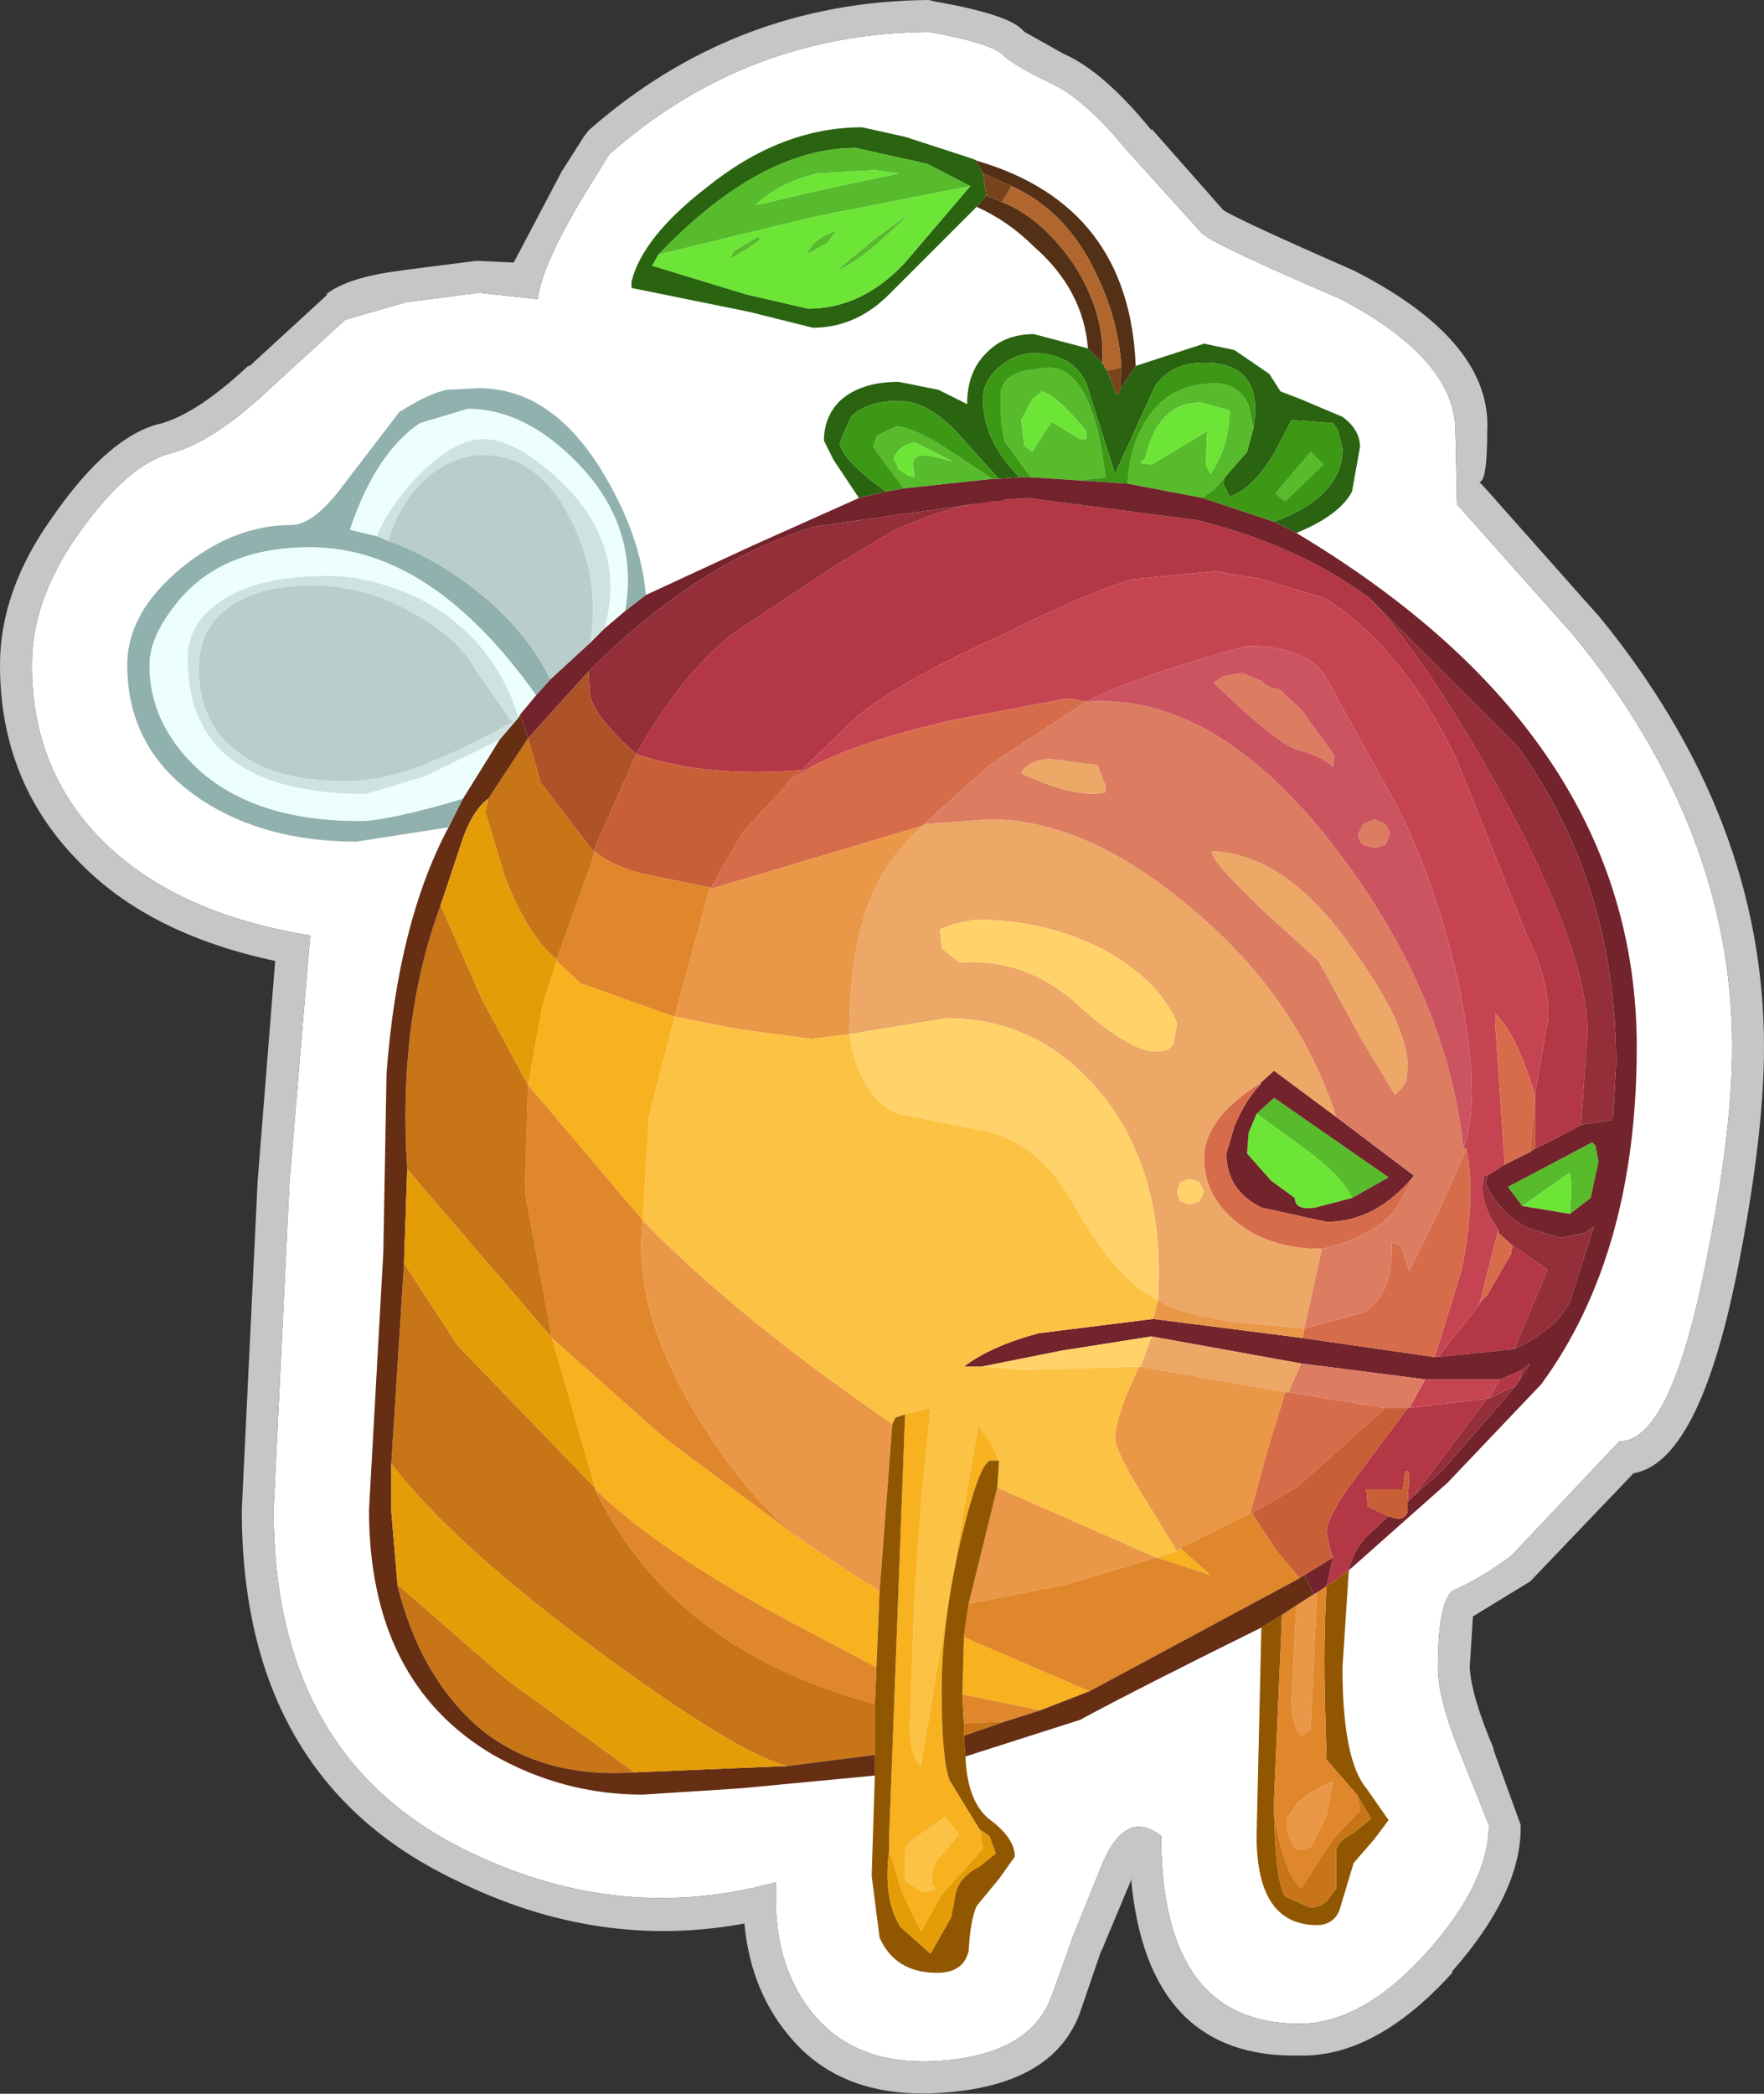 <?xml version="1.0" encoding="UTF-8" standalone="no"?>
<svg xmlns:ffdec="https://www.free-decompiler.com/flash" xmlns:xlink="http://www.w3.org/1999/xlink" ffdec:objectType="shape" height="65.8px" width="55.45px" xmlns="http://www.w3.org/2000/svg">
  <rect width="100%" height="100%" fill="#333333" stroke="none"/>
  <g transform="matrix(1.0, 0.0, 0.0, 1.0, 27.7, 32.9)">
    <path d="M8.8 24.8 Q7.65 23.9 6.9 25.8 L6.05 27.9 5.35 29.85 Q4.7 31.6 2.05 31.85 -0.6 32.1 -2.0 30.55 -3.45 28.95 -3.3 26.25 -8.2 27.6 -12.95 25.3 -19.1 22.35 -19.1 14.55 L-18.6 4.25 -17.95 -3.5 Q-22.25 -4.2 -24.55 -6.55 -26.7 -8.75 -26.7 -12.0 -26.7 -14.05 -25.25 -16.1 -23.7 -18.3 -22.35 -18.65 -21.0 -19.0 -19.2 -20.7 L-16.85 -22.85 -14.95 -23.4 -12.65 -23.7 -10.8 -23.5 Q-10.65 -24.65 -9.2 -27.0 L-8.55 -28.05 Q-4.25 -31.85 1.5 -31.9 3.4 -31.55 3.8 -31.2 4.15 -30.85 5.3 -30.3 6.4 -29.8 7.7 -28.2 L10.1 -25.55 Q10.6 -25.15 14.45 -23.5 18.05 -21.6 18.05 -19.35 L18.1 -17.05 21.75 -12.95 Q26.75 -6.85 26.75 0.0 26.75 2.75 25.9 6.9 24.8 12.4 23.2 12.4 L19.8 16.0 Q18.85 16.7 17.95 17.1 17.5 17.5 17.5 19.5 17.5 20.55 18.3 22.45 L19.1 24.45 Q19.1 26.25 17.2 28.4 15.15 30.7 13.15 30.7 8.8 30.7 8.8 24.8" fill="#ffffff" fill-rule="evenodd" stroke="none"/>
    <path d="M13.15 31.7 Q8.35 31.8 7.85 26.1 L7.85 26.2 6.95 28.35 6.9 28.45 6.3 30.2 Q5.55 32.55 2.15 32.85 -1.05 33.15 -2.75 31.25 -4.1 29.75 -4.3 27.55 -8.9 28.4 -13.35 26.2 -20.1 23.0 -20.1 14.55 L-19.6 4.2 -19.05 -2.7 Q-23.05 -3.55 -25.25 -5.85 -27.7 -8.35 -27.7 -12.0 -27.7 -14.35 -26.05 -16.65 -24.25 -19.25 -22.6 -19.6 -21.45 -19.95 -19.9 -21.4 L-19.85 -21.4 -17.4 -23.65 -17.45 -23.65 Q-16.75 -24.2 -15.05 -24.4 L-15.1 -24.4 -12.75 -24.7 -12.65 -24.7 -11.55 -24.65 -10.05 -27.5 -9.35 -28.6 -9.2 -28.8 Q-4.6 -32.85 1.5 -32.9 L1.7 -32.85 Q4.0 -32.45 4.45 -31.95 L4.5 -31.9 5.75 -31.2 Q7.0 -30.65 8.5 -28.8 L8.5 -28.85 10.75 -26.3 Q11.2 -26.0 14.85 -24.4 L14.95 -24.35 Q19.2 -22.15 19.05 -19.35 19.05 -17.75 18.8 -17.75 L18.95 -17.6 22.5 -13.6 22.55 -13.55 Q27.75 -7.2 27.75 0.0 27.75 2.85 26.9 7.1 25.7 13.05 23.65 13.4 L20.4 16.8 18.6 17.9 18.5 19.5 Q18.55 20.4 19.25 22.05 L19.25 22.1 20.1 24.45 Q20.15 26.55 17.95 29.05 L17.95 29.1 Q15.55 31.75 13.15 31.7 M8.8 24.8 Q8.8 30.7 13.15 30.7 15.15 30.7 17.2 28.4 19.1 26.25 19.1 24.45 L18.3 22.45 Q17.5 20.55 17.5 19.5 17.5 17.5 17.95 17.1 18.85 16.7 19.8 16.0 L23.2 12.4 Q24.8 12.4 25.9 6.9 26.75 2.75 26.75 0.0 26.75 -6.85 21.75 -12.95 L18.1 -17.05 18.05 -19.35 Q18.05 -21.6 14.45 -23.5 10.6 -25.15 10.1 -25.55 L7.7 -28.2 Q6.4 -29.8 5.3 -30.3 4.15 -30.85 3.8 -31.2 3.4 -31.55 1.5 -31.9 -4.25 -31.85 -8.55 -28.05 L-9.2 -27.0 Q-10.65 -24.65 -10.8 -23.5 L-12.65 -23.7 -14.95 -23.4 -16.85 -22.85 -19.2 -20.7 Q-21.0 -19.0 -22.35 -18.65 -23.7 -18.3 -25.25 -16.1 -26.7 -14.05 -26.7 -12.0 -26.7 -8.75 -24.55 -6.55 -22.25 -4.2 -17.95 -3.5 L-18.6 4.25 -19.1 14.55 Q-19.1 22.35 -12.95 25.3 -8.2 27.6 -3.3 26.25 -3.45 28.95 -2.0 30.55 -0.6 32.1 2.05 31.85 4.7 31.6 5.35 29.85 L6.05 27.9 6.9 25.8 Q7.65 23.9 8.8 24.8" fill="#c6c6c6" fill-rule="evenodd" stroke="none"/>
    <path d="M3.0 -26.4 L0.25 -23.65 Q-0.8 -22.6 -2.15 -22.6 L-4.15 -23.1 -7.85 -23.85 -7.85 -24.05 Q-7.5 -25.45 -5.5 -27.0 -3.15 -28.9 -0.6 -28.9 L0.75 -28.6 2.6 -28.0 2.9 -27.9 3.0 -27.85 3.0 -27.8 3.2 -27.45 3.3 -26.75 3.0 -26.4 M8.0 -21.4 L10.15 -22.1 11.1 -21.9 12.2 -21.15 12.55 -20.6 13.2 -20.35 14.5 -19.8 Q15.05 -19.4 15.05 -18.85 L14.8 -17.45 Q14.4 -16.7 13.05 -16.15 L12.35 -16.5 Q14.5 -17.3 14.5 -18.8 L14.35 -19.4 14.2 -19.6 12.9 -19.7 12.35 -18.65 Q11.65 -17.5 10.95 -17.3 L10.75 -17.7 10.8 -17.9 11.5 -18.7 11.7 -19.45 Q12.05 -21.5 10.15 -21.5 9.1 -21.5 8.6 -20.75 L7.35 -18.0 6.45 -20.85 Q6.0 -21.8 4.8 -21.8 4.25 -21.8 3.75 -21.4 3.2 -20.95 3.2 -20.35 3.2 -19.05 4.35 -17.9 L3.7 -17.85 2.3 -19.4 Q1.4 -20.3 0.55 -20.3 -0.45 -20.3 -0.95 -19.8 L-1.3 -19.0 Q-1.3 -18.5 0.15 -17.45 L-0.7 -17.25 -1.5 -18.45 -1.8 -19.05 Q-1.8 -19.8 -1.3 -20.3 -0.65 -20.9 0.55 -20.9 L1.8 -20.65 2.7 -20.2 Q2.7 -21.25 3.35 -21.85 3.9 -22.4 4.8 -22.4 L6.5 -21.95 6.95 -21.5 7.1 -21.25 7.4 -20.5 7.5 -20.55 7.5 -20.65 8.0 -21.4 M2.8 -27.05 L1.45 -27.75 -0.8 -28.25 Q-3.8 -28.25 -7.0 -24.9 L-7.2 -24.55 -4.25 -23.65 -2.3 -23.2 Q-0.6 -23.2 0.75 -24.65 L2.8 -27.05" fill="#2a6411" fill-rule="evenodd" stroke="none"/>
    <path d="M3.3 -26.75 L3.2 -27.45 4.1 -27.05 3.8 -26.55 3.3 -26.75 M7.1 -21.25 L7.55 -21.35 7.5 -20.65 7.5 -20.55 7.4 -20.5 7.1 -21.25" fill="#79441b" fill-rule="evenodd" stroke="none"/>
    <path d="M3.0 -27.85 Q7.8 -26.45 8.0 -21.4 L7.5 -20.65 7.55 -21.35 Q7.45 -22.9 6.75 -24.3 5.85 -26.25 4.1 -27.05 L3.2 -27.45 3.0 -27.8 3.0 -27.85 M6.5 -21.95 Q6.35 -23.8 4.8 -25.15 4.0 -25.95 3.0 -26.4 L3.3 -26.75 3.8 -26.55 Q5.05 -26.05 6.05 -24.6 7.05 -23.05 6.95 -21.5 L6.5 -21.95" fill="#543116" fill-rule="evenodd" stroke="none"/>
    <path d="M3.8 -26.55 L4.1 -27.05 Q5.85 -26.25 6.75 -24.3 7.45 -22.9 7.55 -21.35 L7.1 -21.25 6.95 -21.5 Q7.05 -23.05 6.05 -24.6 5.05 -26.05 3.8 -26.55" fill="#b1662d" fill-rule="evenodd" stroke="none"/>
    <path d="M-7.0 -24.9 Q-3.8 -28.25 -0.8 -28.25 L1.45 -27.75 2.8 -27.05 -2.05 -26.1 -7.0 -24.9 M7.75 -17.7 Q7.8 -18.8 8.25 -19.55 8.95 -20.85 10.5 -20.85 11.25 -20.85 11.55 -20.15 L11.7 -19.45 11.5 -18.7 10.8 -17.9 10.5 -17.55 10.1 -17.25 7.75 -17.7 M4.7 -17.9 L3.9 -19.0 Q3.75 -19.4 3.75 -20.45 3.75 -21.05 4.5 -21.25 L5.25 -21.35 Q6.65 -21.35 7.05 -17.9 L6.25 -17.8 4.7 -17.9 M12.7 -17.15 L12.5 -17.3 12.4 -17.4 13.5 -18.7 13.9 -18.3 12.7 -17.15 M10.95 -20.0 L10.05 -20.25 Q8.7 -20.25 8.3 -18.5 L8.15 -18.35 8.5 -18.3 10.25 -19.35 10.2 -18.3 10.35 -18.0 Q10.95 -18.9 10.95 -20.0 M5.35 -19.65 L6.25 -19.1 6.45 -19.1 6.45 -19.35 Q5.55 -20.45 5.05 -20.6 L4.75 -20.35 4.4 -19.7 4.5 -18.9 4.75 -18.7 5.35 -19.65 M0.7 -17.55 L-0.25 -18.85 -0.15 -19.2 0.45 -19.5 Q0.85 -19.5 1.75 -19.0 L3.5 -17.85 0.7 -17.55 M1.0 -18.3 Q1.0 -18.7 1.65 -18.55 L2.25 -18.4 1.05 -19.0 Q0.55 -18.9 0.4 -18.5 L0.55 -18.15 0.85 -17.95 1.05 -17.9 1.0 -18.3 M20.15 5.0 L19.7 4.4 22.35 3.0 22.45 3.1 22.55 3.6 22.3 4.75 21.65 5.25 21.7 4.4 21.65 3.95 20.15 5.0 M11.8 2.1 L12.35 1.6 15.95 4.1 14.8 4.75 Q14.55 4.15 13.45 3.3 L11.8 2.1 M-1.4 -25.65 L-1.7 -25.25 -2.35 -24.9 Q-2.1 -25.45 -1.4 -25.65 M-0.2 -27.55 L-2.0 -27.45 Q-3.25 -27.15 -3.95 -26.45 L-1.8 -26.95 0.55 -27.45 -0.2 -27.55 M-3.9 -25.45 Q-3.65 -25.45 -4.1 -25.15 L-4.75 -24.75 -4.65 -25.0 -3.9 -25.45 M0.9 -26.2 Q-0.65 -24.65 -1.4 -24.4 L-0.2 -25.4 0.9 -26.2" fill="#57bb2b" fill-rule="evenodd" stroke="none"/>
    <path d="M11.7 -19.45 L11.55 -20.15 Q11.25 -20.85 10.5 -20.85 8.95 -20.85 8.25 -19.55 7.8 -18.8 7.75 -17.7 L6.25 -17.8 7.05 -17.9 Q6.65 -21.35 5.25 -21.35 L4.5 -21.25 Q3.75 -21.05 3.75 -20.45 3.75 -19.4 3.9 -19.0 L4.7 -17.9 4.35 -17.9 Q3.2 -19.05 3.2 -20.35 3.2 -20.95 3.75 -21.4 4.25 -21.8 4.8 -21.8 6.0 -21.8 6.45 -20.85 L7.35 -18.0 8.6 -20.75 Q9.1 -21.5 10.15 -21.5 12.05 -21.5 11.7 -19.45 M10.1 -17.25 L10.5 -17.55 10.8 -17.9 10.75 -17.7 10.95 -17.3 Q11.65 -17.5 12.35 -18.65 L12.9 -19.7 14.2 -19.6 14.35 -19.4 14.5 -18.8 Q14.5 -17.3 12.35 -16.5 L10.1 -17.25 M12.7 -17.15 L13.9 -18.3 13.5 -18.7 12.4 -17.4 12.5 -17.3 12.7 -17.15 M3.5 -17.85 L1.75 -19.0 Q0.85 -19.5 0.45 -19.5 L-0.15 -19.2 -0.25 -18.85 0.7 -17.55 0.15 -17.45 Q-1.3 -18.5 -1.3 -19.0 L-0.95 -19.8 Q-0.45 -20.3 0.55 -20.3 1.4 -20.3 2.3 -19.4 L3.7 -17.85 3.5 -17.85" fill="#3d9816" fill-rule="evenodd" stroke="none"/>
    <path d="M2.8 -27.05 L0.75 -24.65 Q-0.6 -23.2 -2.3 -23.2 L-4.25 -23.65 -7.2 -24.55 -7.0 -24.9 -2.05 -26.1 2.8 -27.05 M10.95 -20.0 Q10.95 -18.9 10.35 -18.0 L10.2 -18.3 10.25 -19.35 8.5 -18.3 8.15 -18.35 8.3 -18.5 Q8.7 -20.25 10.05 -20.25 L10.95 -20.0 M5.35 -19.65 L4.75 -18.7 4.5 -18.9 4.4 -19.7 4.75 -20.35 5.05 -20.6 Q5.55 -20.45 6.45 -19.35 L6.45 -19.1 6.25 -19.1 5.35 -19.65 M1.0 -18.3 L1.05 -17.9 0.85 -17.95 0.55 -18.15 0.4 -18.5 Q0.55 -18.9 1.05 -19.0 L2.25 -18.4 1.65 -18.55 Q1.0 -18.7 1.0 -18.3 M21.65 5.25 L20.15 5.0 21.65 3.95 21.7 4.4 21.65 5.25 M14.8 4.75 L13.65 5.05 Q13.0 5.15 13.0 4.75 L12.25 4.2 11.5 3.35 11.55 2.7 11.8 2.1 13.45 3.3 Q14.55 4.15 14.8 4.75 M-1.4 -25.65 Q-2.1 -25.45 -2.35 -24.9 L-1.7 -25.25 -1.4 -25.65 M-0.2 -27.55 L0.55 -27.45 -1.8 -26.95 -3.95 -26.45 Q-3.25 -27.15 -2.0 -27.45 L-0.2 -27.55 M-3.9 -25.45 L-4.65 -25.0 -4.75 -24.75 -4.1 -25.15 Q-3.65 -25.45 -3.9 -25.45 M0.9 -26.2 L-0.2 -25.4 -1.4 -24.4 Q-0.65 -24.65 0.9 -26.2" fill="#6ce536" fill-rule="evenodd" stroke="none"/>
    <path d="M20.55 1.5 L20.95 -0.8 Q21.05 -2.0 20.3 -3.5 L18.1 -9.0 Q16.45 -12.5 13.95 -14.1 L11.95 -14.7 10.5 -14.95 7.95 -14.7 Q6.75 -14.4 3.7 -12.9 0.3 -11.35 -0.9 -10.25 L-2.5 -8.7 Q-5.5 -8.45 -7.7 -9.2 -6.3 -11.7 -4.65 -13.0 L-1.4 -15.15 0.35 -16.2 Q2.05 -17.0 3.55 -17.15 L3.75 -17.15 3.9 -17.2 4.6 -17.25 9.95 -16.55 Q13.15 -15.75 15.35 -14.1 17.15 -12.2 19.5 -7.95 22.2 -3.0 22.2 -0.45 L22.0 2.45 Q21.3 2.85 20.55 3.2 L20.55 1.55 20.55 1.5 M17.5 9.75 L18.8 8.1 18.85 8.0 19.05 7.8 19.8 6.5 19.8 6.45 19.85 6.25 20.95 7.0 19.9 9.5 17.5 9.75 M20.15 10.15 L20.05 10.5 19.95 10.65 19.1 11.05 19.45 10.45 20.15 10.15 M16.75 14.1 L16.55 14.3 16.6 13.4 Q16.45 13.2 16.45 13.55 L16.4 13.9 15.25 13.9 15.3 14.45 15.95 14.75 15.3 15.35 Q14.85 15.8 14.7 16.45 L14.0 16.95 14.2 16.05 14.1 15.75 14.0 15.25 Q14.0 14.85 14.65 13.9 L16.55 11.35 16.6 11.35 19.05 11.05 16.75 14.1" fill="#b33744" fill-rule="evenodd" stroke="none"/>
    <path d="M-2.5 -8.7 L-0.9 -10.25 Q0.3 -11.35 3.7 -12.9 6.75 -14.4 7.95 -14.7 L10.5 -14.95 11.95 -14.7 13.95 -14.1 Q16.45 -12.5 18.1 -9.0 L20.3 -3.5 Q21.05 -2.0 20.95 -0.8 L20.55 1.5 Q19.95 -0.45 19.3 -1.05 L19.3 -0.75 19.6 3.7 19.05 4.05 18.95 4.05 18.9 4.4 Q18.9 5.05 19.4 5.75 L18.8 8.1 17.5 9.75 17.4 9.75 18.25 7.0 Q18.7 4.75 18.4 3.2 L18.3 3.2 Q18.9 1.6 18.15 -1.95 17.35 -5.65 15.75 -8.4 L13.9 -11.75 Q13.2 -12.6 11.5 -12.6 8.0 -11.65 6.45 -10.85 L5.85 -10.95 2.15 -10.25 Q-1.7 -9.35 -2.95 -8.3 L-2.5 -8.7 M16.6 11.35 L17.1 10.45 19.45 10.45 19.1 11.05 19.05 11.05 16.6 11.35" fill="#c64451" fill-rule="evenodd" stroke="none"/>
    <path d="M13.05 -16.15 Q23.75 -9.75 23.75 0.0 23.75 6.5 20.75 10.6 L17.8 13.7 14.7 16.45 Q14.85 15.8 15.3 15.35 L15.95 14.75 Q16.45 14.95 16.55 14.6 L16.55 14.3 16.75 14.1 17.65 13.3 19.95 10.65 20.05 10.5 20.4 9.95 20.25 10.05 20.15 10.15 19.45 10.45 17.1 10.45 13.2 9.95 8.5 9.1 5.65 9.55 3.15 10.05 2.6 10.05 Q3.45 9.4 4.95 9.0 L8.55 8.55 13.25 9.15 17.4 9.75 17.5 9.75 19.9 9.5 Q21.25 8.85 21.65 8.0 L22.4 5.65 22.1 5.85 21.35 6.0 20.35 5.7 Q19.45 5.25 19.0 4.3 L19.05 4.05 19.6 3.7 20.4 3.3 20.55 3.2 Q21.3 2.85 22.0 2.45 L22.95 2.3 23.0 2.3 23.1 0.55 Q23.1 -5.15 20.0 -9.45 L15.35 -14.1 Q13.15 -15.75 9.95 -16.55 L4.6 -17.25 3.9 -17.2 3.75 -17.15 3.55 -17.15 -2.1 -16.35 Q-5.75 -15.25 -9.2 -11.8 L-11.1 -9.7 -11.35 -10.45 -10.85 -11.05 -10.4 -11.55 -9.15 -12.7 -8.7 -13.15 -8.05 -13.7 -7.4 -14.2 -4.05 -15.75 -0.7 -17.25 0.15 -17.45 0.7 -17.55 3.5 -17.85 3.7 -17.85 4.35 -17.9 4.7 -17.9 6.25 -17.8 7.75 -17.7 10.1 -17.25 12.35 -16.5 13.05 -16.15 M14.3 2.2 L16.75 4.05 Q15.55 5.5 14.0 5.5 L11.95 5.05 Q10.85 4.5 10.85 3.35 L11.1 2.5 Q11.45 1.65 11.95 1.15 L11.9 1.15 12.35 0.75 14.3 2.2 M21.65 5.25 L22.3 4.75 22.55 3.6 22.45 3.1 22.35 3.0 19.7 4.4 20.15 5.0 21.65 5.25 M14.8 4.75 L15.95 4.1 12.35 1.6 11.8 2.1 11.55 2.7 11.5 3.35 12.25 4.2 13.0 4.75 Q13.0 5.15 13.65 5.05 L14.8 4.75 M14.2 16.05 L14.0 16.95 13.7 17.15 13.6 17.2 13.3 16.6 14.2 16.05" fill="#72232b" fill-rule="evenodd" stroke="none"/>
    <path d="M22.0 2.45 L22.2 -0.45 Q22.2 -3.0 19.5 -7.95 17.15 -12.2 15.35 -14.1 L20.0 -9.45 Q23.1 -5.15 23.1 0.55 L23.0 2.3 22.95 2.3 22.0 2.45 M3.55 -17.15 Q2.05 -17.0 0.35 -16.2 L-1.4 -15.15 -4.65 -13.0 Q-6.3 -11.7 -7.7 -9.2 -9.0 -10.35 -9.15 -11.05 L-9.2 -11.8 Q-5.75 -15.25 -2.1 -16.35 L3.55 -17.15 M19.4 5.75 Q18.9 5.05 18.9 4.4 L18.95 4.05 19.05 4.05 19.0 4.3 Q19.45 5.25 20.35 5.7 L21.35 6.0 22.1 5.85 22.4 5.65 21.65 8.0 Q21.25 8.85 19.9 9.5 L20.95 7.0 19.85 6.25 19.4 5.85 19.4 5.75 M20.15 10.15 L20.25 10.05 20.4 9.95 20.05 10.5 20.15 10.15 M19.95 10.65 L17.65 13.3 16.75 14.1 19.05 11.05 19.1 11.05 19.95 10.65" fill="#942e38" fill-rule="evenodd" stroke="none"/>
    <path d="M20.55 1.5 L20.55 1.55 20.4 3.3 19.6 3.7 19.3 -0.75 19.3 -1.05 Q19.95 -0.45 20.55 1.5 M-2.95 -8.3 Q-1.7 -9.35 2.15 -10.25 L5.85 -10.95 6.45 -10.85 3.4 -8.85 1.35 -7.0 1.3 -6.95 -5.4 -4.95 -5.35 -5.0 -4.35 -6.75 -3.0 -8.2 -2.95 -8.3 M18.4 3.2 Q18.7 4.75 18.25 7.0 L17.4 9.75 13.25 9.15 13.3 8.85 15.15 8.35 Q16.1 7.8 16.05 6.15 L16.35 6.25 16.6 7.05 17.55 5.1 18.4 3.2 M18.8 8.1 L19.4 5.75 19.4 5.85 19.85 6.25 19.8 6.45 19.8 6.5 19.05 7.8 18.85 8.0 18.8 8.1 M16.75 4.05 L16.15 5.15 Q15.4 6.0 13.85 6.35 12.15 6.35 11.1 5.45 10.15 4.65 10.15 3.5 10.15 2.25 11.9 1.15 L11.95 1.15 Q11.45 1.65 11.1 2.5 L10.85 3.35 Q10.85 4.5 11.95 5.05 L14.0 5.5 Q15.55 5.5 16.75 4.05 M12.8 10.85 L15.85 11.35 13.05 13.85 11.65 14.65 11.6 14.65 12.15 12.65 12.7 10.85 12.8 10.85" fill="#d76c4b" fill-rule="evenodd" stroke="none"/>
    <path d="M18.3 3.2 L18.4 3.2 17.55 5.1 16.6 7.05 16.35 6.25 16.05 6.15 Q16.1 7.8 15.15 8.35 L13.3 8.85 13.85 6.35 Q15.4 6.0 16.15 5.15 L16.75 4.05 14.3 2.2 Q13.1 -1.55 9.75 -4.35 6.45 -7.15 3.4 -7.15 L1.35 -7.0 3.4 -8.85 6.45 -10.85 Q10.55 -11.15 14.35 -6.15 17.8 -1.6 18.3 3.2 M4.4 -8.6 Q5.75 -7.95 6.75 -7.95 L7.05 -8.0 7.05 -8.2 6.8 -8.85 5.3 -9.05 Q4.6 -9.0 4.4 -8.6 M16.0 -6.7 L15.85 -6.35 15.5 -6.25 15.15 -6.35 Q15.0 -6.5 15.0 -6.7 L15.15 -7.0 15.5 -7.15 15.85 -7.0 16.0 -6.7 M10.45 -11.45 L10.75 -11.65 11.35 -11.75 11.95 -11.5 Q12.2 -11.25 12.5 -11.25 L13.2 -10.6 14.25 -9.15 14.2 -8.8 Q13.8 -9.15 13.2 -9.3 12.5 -9.45 10.45 -11.45 M10.4 -6.15 Q10.35 -5.85 12.05 -4.25 L13.75 -2.7 15.15 -0.15 16.15 1.5 16.35 1.3 16.5 1.1 16.55 0.65 Q16.55 -0.7 14.8 -3.1 12.75 -6.05 10.4 -6.15 M12.8 10.85 L13.2 9.95 17.1 10.45 16.6 11.35 16.55 11.35 15.85 11.35 12.8 10.85" fill="#dc7d62" fill-rule="evenodd" stroke="none"/>
    <path d="M4.4 -8.6 Q4.6 -9.0 5.3 -9.05 L6.8 -8.85 7.05 -8.2 7.05 -8.0 6.75 -7.95 Q5.75 -7.95 4.4 -8.6 M1.3 -6.95 L1.35 -7.0 3.4 -7.15 Q6.45 -7.15 9.75 -4.35 13.1 -1.55 14.3 2.2 L12.35 0.75 11.9 1.15 Q10.15 2.25 10.15 3.5 10.15 4.65 11.1 5.45 12.15 6.35 13.85 6.35 L13.3 8.85 11.1 8.65 Q9.2 8.35 8.7 7.95 8.95 3.95 6.9 1.45 4.95 -0.9 2.05 -0.9 L-1.0 -0.4 Q-1.0 -2.65 -0.55 -4.05 -0.05 -5.75 1.3 -6.95 M9.3 -0.75 Q8.7 -2.15 6.9 -3.1 5.1 -4.0 2.95 -4.0 L2.25 -3.85 1.85 -3.7 1.9 -3.1 2.45 -2.65 Q4.55 -2.8 6.15 -1.35 7.8 0.15 8.65 0.15 9.1 0.15 9.2 -0.15 L9.3 -0.75 M10.4 -6.15 Q12.75 -6.05 14.8 -3.1 16.55 -0.7 16.55 0.65 L16.5 1.1 16.35 1.3 16.15 1.5 15.15 -0.15 13.75 -2.7 12.05 -4.25 Q10.35 -5.85 10.4 -6.15 M13.2 9.95 L12.8 10.85 12.7 10.85 8.15 10.05 8.5 9.1 13.2 9.95 M10.15 4.55 L10.0 4.25 9.7 4.15 9.4 4.25 9.3 4.55 9.4 4.85 9.7 4.95 10.0 4.85 10.15 4.55" fill="#eda766" fill-rule="evenodd" stroke="none"/>
    <path d="M9.3 -0.75 L9.2 -0.15 Q9.1 0.15 8.65 0.15 7.8 0.15 6.15 -1.35 4.55 -2.8 2.45 -2.65 L1.9 -3.1 1.85 -3.7 2.25 -3.85 2.95 -4.0 Q5.1 -4.0 6.9 -3.1 8.7 -2.15 9.3 -0.75 M8.5 9.1 L8.15 10.05 8.1 10.05 4.4 10.15 3.15 10.05 5.65 9.55 8.5 9.1 M10.15 4.55 L10.0 4.85 9.7 4.95 9.4 4.85 9.3 4.55 9.4 4.25 9.7 4.15 10.0 4.25 10.15 4.55 M8.7 7.95 Q7.4 7.35 6.05 4.95 4.9 2.9 3.05 2.6 L0.5 2.1 Q-0.7 1.55 -1.0 -0.4 L2.05 -0.9 Q4.95 -0.9 6.9 1.45 8.95 3.95 8.7 7.95" fill="#ffd369" fill-rule="evenodd" stroke="none"/>
    <path d="M6.45 -10.85 Q8.0 -11.65 11.5 -12.6 13.2 -12.6 13.9 -11.75 L15.75 -8.4 Q17.35 -5.65 18.15 -1.95 18.9 1.6 18.3 3.2 17.8 -1.6 14.35 -6.15 10.55 -11.15 6.45 -10.85 M10.45 -11.45 Q12.5 -9.45 13.2 -9.3 13.8 -9.15 14.2 -8.8 L14.25 -9.15 13.2 -10.6 12.5 -11.25 Q12.2 -11.25 11.95 -11.5 L11.35 -11.75 10.75 -11.65 10.45 -11.45 M16.0 -6.7 L15.85 -7.0 15.5 -7.15 15.15 -7.0 15.0 -6.7 Q15.0 -6.5 15.15 -6.35 L15.5 -6.25 15.85 -6.35 16.0 -6.7" fill="#cb5460" fill-rule="evenodd" stroke="none"/>
    <path d="M20.55 1.55 L20.55 3.2 20.4 3.3 20.55 1.55 M-7.7 -9.2 Q-5.5 -8.45 -2.5 -8.7 L-2.95 -8.3 -3.0 -8.2 -4.35 -6.75 -5.35 -5.0 -7.55 -5.45 Q-8.6 -5.75 -9.0 -6.15 L-9.05 -5.95 -9.05 -6.15 -7.7 -9.2 M16.55 14.3 L16.55 14.6 Q16.45 14.95 15.95 14.75 L15.3 14.45 15.25 13.9 16.4 13.9 16.45 13.55 Q16.45 13.2 16.6 13.4 L16.55 14.3 M15.85 11.35 L16.55 11.35 14.65 13.9 Q14.0 14.85 14.0 15.25 L14.1 15.75 14.2 16.05 13.3 16.6 13.15 16.7 12.4 15.8 11.65 14.65 13.05 13.85 15.85 11.35" fill="#c95f37" fill-rule="evenodd" stroke="none"/>
    <path d="M8.7 7.95 Q9.2 8.35 11.1 8.65 L13.3 8.85 13.25 9.15 8.55 8.55 8.7 7.95 M8.15 10.05 L12.7 10.85 12.15 12.65 11.6 14.65 9.4 15.75 9.3 15.85 8.1 13.9 Q7.35 12.65 7.35 12.3 7.35 11.9 7.7 10.95 L8.1 10.05 8.15 10.05 M-1.0 -0.4 L-2.2 -0.25 -4.45 -0.55 -6.5 -0.95 -5.4 -4.95 1.3 -6.95 Q-0.05 -5.75 -0.55 -4.05 -1.0 -2.65 -1.0 -0.4 M-7.5 5.45 Q-4.6 8.45 0.35 11.85 L-0.05 17.1 -0.85 16.6 -2.5 15.5 Q-4.3 14.05 -5.7 11.75 -7.85 8.3 -7.5 5.45 M3.65 13.85 L8.65 16.05 5.8 16.9 2.75 17.5 3.65 13.85 M13.7 17.15 L13.5 21.45 13.2 21.65 Q12.9 21.35 12.9 20.5 L13.05 17.55 13.6 17.2 13.7 17.15 M13.5 25.15 L13.1 25.25 Q12.75 25.0 12.75 24.25 L13.05 23.8 Q13.5 23.35 14.2 23.1 L14.0 24.15 13.5 25.15" fill="#ea9747" fill-rule="evenodd" stroke="none"/>
    <path d="M8.7 7.95 L8.55 8.55 4.95 9.0 Q3.45 9.4 2.6 10.05 L3.15 10.05 4.4 10.15 8.1 10.05 7.7 10.95 Q7.35 11.9 7.35 12.3 7.35 12.65 8.1 13.9 L9.3 15.85 8.65 16.05 3.65 13.85 3.7 13.1 3.7 13.0 3.45 12.45 3.05 11.9 2.1 17.5 1.25 22.6 Q0.9 22.3 0.9 21.35 L1.05 17.2 1.25 14.35 1.55 11.35 0.75 11.55 0.45 11.65 0.35 11.85 Q-4.6 8.45 -7.5 5.45 L-7.3 2.2 -6.5 -0.95 -4.45 -0.55 -2.2 -0.25 -1.0 -0.4 Q-0.7 1.55 0.5 2.1 L3.05 2.6 Q4.9 2.9 6.05 4.95 7.4 7.35 8.7 7.95 M2.45 24.75 L1.85 25.45 Q1.55 25.75 1.6 26.35 1.9 26.55 1.25 26.55 L0.75 26.2 0.75 25.35 Q0.75 25.05 1.0 24.9 L2.0 24.2 2.45 24.75" fill="#fcc243" fill-rule="evenodd" stroke="none"/>
    <path d="M-6.5 -0.95 L-7.3 2.2 -7.5 5.45 -11.1 1.2 -10.65 -1.3 -10.2 -2.7 -9.45 -2.0 -6.5 -0.95 M0.75 11.55 L1.55 11.35 1.25 14.35 1.05 17.2 0.9 21.35 Q0.9 22.3 1.25 22.6 L2.1 17.5 3.05 11.9 3.45 12.45 3.7 13.0 3.45 13.0 Q3.1 13.0 2.5 15.5 1.9 18.1 1.9 20.2 1.9 22.4 2.15 23.05 L3.1 24.6 3.2 25.2 1.9 26.65 1.25 27.8 0.65 26.55 0.25 25.25 0.25 24.8 0.75 11.55 M8.65 16.05 L9.3 15.85 9.4 15.75 10.35 16.6 8.65 16.05 M2.55 20.35 L2.6 18.55 6.55 20.25 5.0 20.85 2.55 20.35 M2.45 24.75 L2.0 24.2 1.0 24.9 Q0.75 25.05 0.75 25.35 L0.75 26.2 1.25 26.55 Q1.9 26.55 1.6 26.35 1.55 25.75 1.85 25.45 L2.45 24.75 M-2.5 15.5 L-0.85 16.6 -0.05 17.1 -0.15 19.5 -3.55 17.7 Q-7.2 15.65 -9.0 13.9 L-9.0 13.85 -10.35 9.15 -6.8 12.3 -2.5 15.5" fill="#f8b11f" fill-rule="evenodd" stroke="none"/>
    <path d="M14.7 16.45 L14.5 19.5 Q14.5 22.4 15.25 23.3 L15.95 24.3 15.5 24.9 14.85 25.65 14.4 27.15 Q14.2 27.6 13.7 27.6 11.8 27.6 11.8 24.8 L11.95 18.25 12.6 17.85 12.35 23.65 12.35 24.1 Q12.4 26.25 12.7 26.7 L13.5 27.05 Q13.75 27.05 14.0 26.85 L14.3 26.45 14.3 25.25 Q14.35 24.95 14.85 24.7 L15.4 24.25 14.95 23.5 14.0 22.4 13.95 20.65 Q13.9 18.65 14.0 16.95 L14.7 16.45 M2.65 22.3 Q2.7 23.8 3.5 24.35 4.2 24.9 4.2 25.45 L3.7 26.15 3.0 27.0 Q2.8 27.45 2.75 28.4 2.6 29.1 1.75 29.1 0.45 29.1 -0.05 28.0 L-0.3 26.05 -0.2 22.9 -0.2 22.25 -0.2 20.65 -0.15 19.5 -0.05 17.1 0.35 11.85 0.45 11.65 0.75 11.55 0.25 24.8 0.25 25.25 Q0.05 26.75 0.6 27.65 L1.55 28.5 2.2 27.35 2.35 26.55 Q2.5 26.05 3.1 25.75 L3.6 25.35 3.4 24.8 3.1 24.6 2.15 23.05 Q1.9 22.4 1.9 20.2 1.9 18.1 2.5 15.5 3.1 13.0 3.45 13.0 L3.7 13.0 3.7 13.1 3.65 13.85 2.75 17.5 2.6 18.55 2.55 20.35 2.6 21.25 2.6 21.65 2.65 22.3" fill="#915700" fill-rule="evenodd" stroke="none"/>
    <path d="M14.0 16.95 Q13.9 18.65 13.95 20.65 L14.0 22.4 14.95 23.5 15.05 24.0 14.2 24.9 13.2 26.45 Q12.65 25.95 12.35 24.1 L12.35 23.65 12.6 17.85 13.05 17.55 12.9 20.5 Q12.9 21.35 13.2 21.65 L13.5 21.45 13.7 17.15 14.0 16.95 M9.4 15.75 L11.6 14.65 11.65 14.65 12.4 15.8 13.15 16.7 6.55 20.25 2.6 18.55 2.75 17.5 5.8 16.9 8.65 16.05 10.35 16.6 9.4 15.75 M2.6 21.25 L2.55 20.35 5.0 20.85 3.9 21.2 2.6 21.25 M13.5 25.15 L14.0 24.15 14.2 23.1 Q13.5 23.35 13.05 23.8 L12.75 24.25 Q12.75 25.0 13.1 25.25 L13.5 25.15 M-10.2 -2.75 L-9.05 -5.95 -9.0 -6.15 Q-8.6 -5.75 -7.55 -5.45 L-5.35 -5.0 -5.4 -4.95 -6.5 -0.95 -9.45 -2.0 -10.2 -2.7 -10.2 -2.75 M-7.5 5.45 Q-7.85 8.3 -5.7 11.75 -4.3 14.05 -2.5 15.5 L-6.8 12.3 -10.35 9.15 -11.2 4.55 -11.1 1.2 -7.5 5.45 M-9.0 13.9 Q-7.2 15.65 -3.55 17.7 L-0.15 19.5 -0.2 20.65 Q-6.55 18.95 -9.0 13.9" fill="#e0862b" fill-rule="evenodd" stroke="none"/>
    <path d="M14.95 23.5 L15.4 24.25 14.85 24.7 Q14.35 24.95 14.3 25.25 L14.3 26.45 14.0 26.85 Q13.75 27.05 13.5 27.05 L12.7 26.7 Q12.4 26.25 12.35 24.1 12.65 25.95 13.2 26.45 L14.2 24.9 15.05 24.0 14.95 23.5 M2.6 21.65 L2.6 21.25 3.9 21.2 2.6 21.65 M-10.2 -2.75 Q-11.1 -3.45 -11.85 -5.4 L-12.45 -7.4 -12.35 -7.8 -11.1 -9.7 -10.7 -8.3 -9.05 -6.15 -9.05 -5.95 -10.2 -2.75 M-13.85 -4.45 L-12.55 -1.5 -11.1 1.2 -11.2 4.55 -10.35 9.15 -14.9 3.85 Q-15.2 -0.8 -13.85 -4.45 M-15.0 6.8 L-13.3 9.4 -9.0 13.85 -9.0 13.9 Q-6.55 18.95 -0.2 20.65 L-0.2 22.25 -2.95 22.6 Q-4.45 22.25 -8.75 19.1 -13.45 15.65 -15.4 13.1 L-15.0 6.8 M-7.75 22.8 Q-10.75 23.0 -12.7 21.35 -14.5 19.75 -15.2 16.95 L-15.2 16.9 -11.75 19.9 -7.75 22.8" fill="#c87517" fill-rule="evenodd" stroke="none"/>
    <path d="M11.95 18.25 Q8.1 20.15 6.25 21.15 L2.65 22.3 2.6 21.65 3.9 21.2 5.0 20.85 6.55 20.25 13.15 16.7 13.3 16.6 13.6 17.2 13.05 17.55 12.6 17.85 11.95 18.25 M-0.2 22.9 L-4.4 23.3 -7.5 23.5 Q-10.0 23.5 -12.2 22.25 -16.1 19.95 -16.1 14.55 L-15.65 6.45 -15.55 0.85 Q-15.2 -3.9 -13.6 -6.9 L-13.15 -7.8 -12.0 -9.65 -11.4 -10.35 -11.35 -10.45 -11.1 -9.7 -12.35 -7.8 Q-12.9 -7.4 -13.25 -6.25 L-13.85 -4.45 Q-15.2 -0.8 -14.9 3.85 L-15.0 6.8 -15.4 13.1 -15.4 14.6 -15.2 16.95 Q-14.5 19.75 -12.7 21.35 -10.75 23.0 -7.75 22.8 L-2.95 22.6 -0.2 22.25 -0.2 22.9" fill="#662e13" fill-rule="evenodd" stroke="none"/>
    <path d="M3.1 24.6 L3.4 24.8 3.6 25.35 3.1 25.75 Q2.5 26.05 2.35 26.55 L2.2 27.35 1.55 28.5 0.6 27.65 Q0.05 26.75 0.25 25.25 L0.65 26.55 1.25 27.8 1.9 26.65 3.2 25.2 3.1 24.6 M-12.35 -7.8 L-12.45 -7.4 -11.85 -5.4 Q-11.1 -3.45 -10.2 -2.75 L-10.2 -2.7 -10.65 -1.3 -11.1 1.2 -12.55 -1.5 -13.85 -4.45 -13.25 -6.25 Q-12.9 -7.4 -12.35 -7.8 M-15.0 6.8 L-14.9 3.85 -10.35 9.15 -9.0 13.85 -13.3 9.4 -15.0 6.8 M-15.2 16.95 L-15.4 14.6 -15.4 13.1 Q-13.45 15.65 -8.75 19.1 -4.45 22.25 -2.95 22.6 L-7.75 22.8 -11.75 19.9 -15.2 16.9 -15.2 16.95" fill="#e49c07" fill-rule="evenodd" stroke="none"/>
    <path d="M-13.6 -6.9 L-16.5 -6.45 Q-19.35 -6.45 -21.35 -7.75 -23.7 -9.3 -23.7 -12.0 -23.7 -13.65 -22.0 -15.05 -20.35 -16.4 -18.55 -16.4 -17.85 -16.4 -16.95 -17.6 L-15.15 -19.95 Q-14.2 -20.55 -13.65 -20.65 L-12.65 -20.7 Q-10.35 -20.7 -8.75 -18.05 -7.55 -16.05 -7.4 -14.2 L-8.05 -13.7 Q-7.6 -16.35 -9.55 -18.35 -11.2 -20.05 -13.0 -20.05 L-14.5 -19.6 Q-15.9 -18.65 -16.7 -16.25 L-15.85 -16.05 -15.5 -15.9 Q-13.95 -15.35 -12.55 -14.2 -11.1 -13.0 -10.4 -11.55 L-10.85 -11.05 Q-14.15 -15.7 -17.95 -15.7 -20.7 -15.7 -22.1 -14.0 -23.0 -12.9 -23.0 -12.0 -23.0 -10.2 -21.55 -8.8 -19.75 -7.1 -16.4 -7.1 -15.5 -7.1 -13.15 -7.8 L-13.6 -6.9" fill="#91b1ae" fill-rule="evenodd" stroke="none"/>
    <path d="M-13.15 -7.8 Q-15.5 -7.1 -16.4 -7.1 -19.75 -7.1 -21.55 -8.8 -23.0 -10.2 -23.0 -12.0 -23.0 -12.9 -22.1 -14.0 -20.7 -15.7 -17.95 -15.7 -14.15 -15.7 -10.85 -11.05 L-11.35 -10.45 -11.4 -10.35 Q-12.2 -12.9 -14.55 -14.1 -16.05 -14.8 -17.4 -14.8 -19.55 -14.8 -20.7 -14.05 -21.8 -13.35 -21.8 -12.2 -21.8 -7.95 -16.2 -7.95 L-14.35 -8.5 -12.0 -9.65 -13.15 -7.8 M-15.85 -16.05 L-16.7 -16.25 Q-15.9 -18.65 -14.5 -19.6 L-13.0 -20.05 Q-11.2 -20.05 -9.55 -18.35 -7.6 -16.35 -8.05 -13.7 L-8.7 -13.15 Q-8.0 -15.65 -9.9 -17.6 -11.4 -19.1 -12.5 -19.1 -13.45 -19.1 -14.65 -17.85 -15.55 -16.85 -15.85 -16.05" fill="#ecfffd" fill-rule="evenodd" stroke="none"/>
    <path d="M-10.4 -11.55 Q-11.1 -13.0 -12.55 -14.2 -13.95 -15.35 -15.5 -15.9 -15.1 -17.25 -14.15 -18.0 -13.35 -18.6 -12.5 -18.6 -10.85 -18.6 -9.85 -16.75 -8.8 -14.85 -9.15 -12.7 L-10.4 -11.55 M-12.75 -11.85 L-11.6 -10.2 Q-13.15 -9.35 -14.05 -9.0 -15.55 -8.35 -16.85 -8.35 -19.05 -8.35 -20.2 -9.25 -21.45 -10.15 -21.45 -11.9 -21.45 -13.2 -20.45 -13.85 -19.55 -14.5 -17.85 -14.5 -16.2 -14.5 -14.65 -13.6 -13.25 -12.8 -12.75 -11.85" fill="#b9cdcb" fill-rule="evenodd" stroke="none"/>
    <path d="M-15.5 -15.9 L-15.85 -16.05 Q-15.55 -16.85 -14.65 -17.85 -13.45 -19.1 -12.5 -19.1 -11.4 -19.1 -9.9 -17.6 -8.0 -15.65 -8.7 -13.15 L-9.15 -12.7 Q-8.8 -14.85 -9.85 -16.75 -10.85 -18.6 -12.5 -18.6 -13.35 -18.6 -14.15 -18.0 -15.1 -17.25 -15.5 -15.9 M-12.75 -11.85 Q-13.25 -12.8 -14.65 -13.6 -16.2 -14.5 -17.85 -14.5 -19.55 -14.5 -20.45 -13.85 -21.45 -13.2 -21.45 -11.9 -21.45 -10.15 -20.2 -9.25 -19.05 -8.35 -16.85 -8.35 -15.55 -8.35 -14.05 -9.0 -13.15 -9.35 -11.6 -10.2 L-12.75 -11.85 M-12.0 -9.65 L-14.35 -8.5 -16.2 -7.95 Q-21.8 -7.95 -21.8 -12.2 -21.8 -13.35 -20.7 -14.05 -19.55 -14.8 -17.4 -14.8 -16.05 -14.8 -14.55 -14.1 -12.2 -12.9 -11.4 -10.35 L-12.0 -9.65" fill="#cee2e0" fill-rule="evenodd" stroke="none"/>
    <path d="M-9.05 -6.15 L-10.7 -8.3 -11.1 -9.7 -9.2 -11.8 -9.15 -11.05 Q-9.0 -10.35 -7.7 -9.2 L-9.05 -6.15" fill="#ae5227" fill-rule="evenodd" stroke="none"/>
  </g>
</svg>
